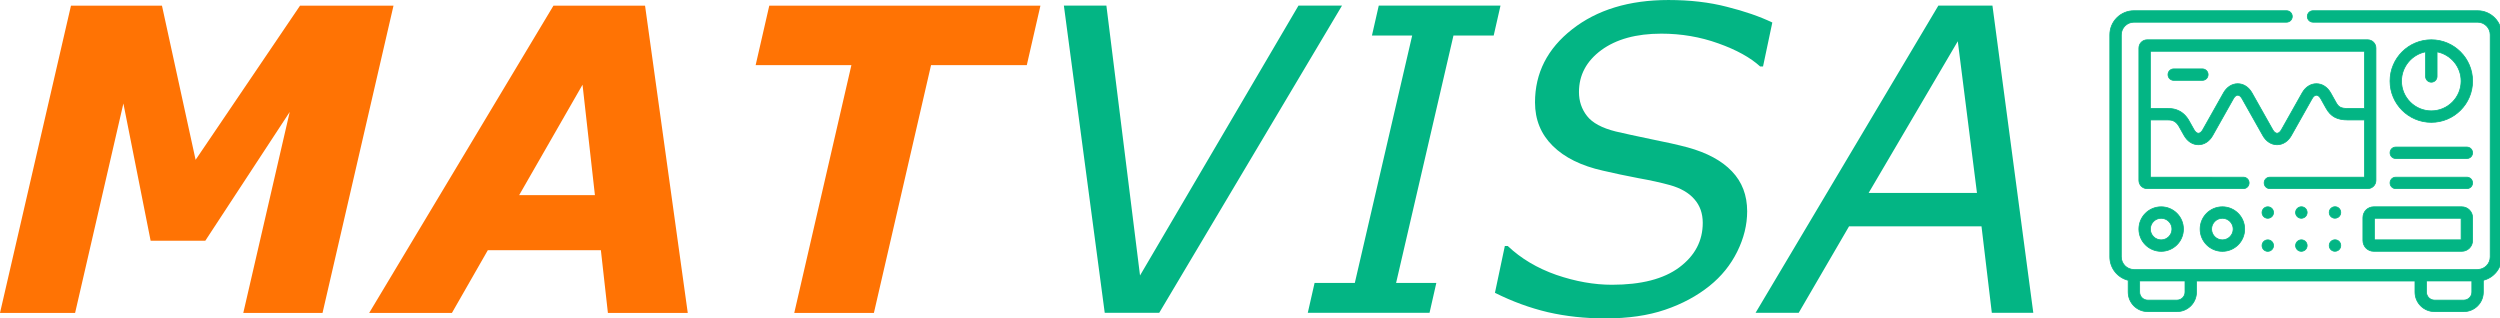 <?xml version="1.0" encoding="UTF-8" standalone="no"?>
<!-- Created with Inkscape (http://www.inkscape.org/) -->

<svg
   width="150.258mm"
   height="19.137mm"
   viewBox="0 0 150.258 19.137"
   version="1.1"
   id="svg1"
   xml:space="preserve"
   xmlns="http://www.w3.org/2000/svg"
   xmlns:svg="http://www.w3.org/2000/svg"><defs
     id="defs1" /><g
     id="layer1"
     transform="translate(-40.8,-96.229)"><path
       style="font-style:italic;font-weight:bold;font-size:25.4px;-inkscape-font-specification:'sans-serif, ';white-space:pre;inline-size:148.195;fill:#ff7304;stroke-width:1000"
       d="m 75.308,110.038 h -4.763 l 2.791,-12.08 -5.073,7.739 h -3.287 l -1.637,-8.248 -2.902,12.588 h -4.514 l 4.266,-18.467 h 5.469 l 2.022,9.265 6.276,-9.265 h 5.618 z m 21.952,0 h -4.8 l -0.422,-3.77 h -6.796 l -2.158,3.77 h -4.973 L 89.186,91.571 h 5.507 z m -5.581,-7.082 -0.744,-6.635 -3.808,6.635 z m 25.958,-7.813 h -5.755 l -3.435,14.895 h -4.787 l 3.435,-14.895 h -5.755 l 0.819,-3.572 h 16.297 z"
       id="text1"
       transform="translate(-15.123,5)"
       aria-label="MAT" /><path
       style="font-style:italic;font-size:25.4px;-inkscape-font-specification:'sans-serif, ';white-space:pre;inline-size:148.195;fill:#03b584;stroke-width:1000"
       d="M 74.675,91.571 63.687,110.038 H 60.413 L 57.957,91.571 h 2.555 l 2.022,16.222 9.525,-16.222 z m 5.259,18.467 h -7.317 l 0.409,-1.798 h 2.418 l 3.448,-14.87 h -2.418 l 0.409,-1.798 h 7.317 l -0.409,1.798 h -2.418 l -3.448,14.87 h 2.418 z m 10.542,0.335 q -1.798,0 -3.423,-0.372 -1.625,-0.384 -3.187,-1.166 l 0.595,-2.815 h 0.174 q 1.191,1.129 2.915,1.736 1.736,0.595 3.349,0.595 2.642,0 4.043,-1.042 1.414,-1.054 1.414,-2.679 0,-0.856 -0.508,-1.426 -0.496,-0.571 -1.463,-0.843 -0.806,-0.223 -1.922,-0.422 -1.104,-0.211 -2.108,-0.446 -1.947,-0.434 -3.014,-1.488 -1.067,-1.054 -1.067,-2.617 0,-2.642 2.232,-4.39 2.245,-1.761 5.792,-1.761 1.935,0 3.51,0.409 1.587,0.397 2.729,0.943 l -0.558,2.642 h -0.174 q -0.881,-0.806 -2.518,-1.389 -1.625,-0.583 -3.423,-0.583 -2.257,0 -3.609,0.992 -1.339,0.992 -1.339,2.518 0,0.819 0.484,1.439 0.484,0.62 1.724,0.93 0.794,0.186 2.108,0.459 1.315,0.26 2.208,0.496 1.761,0.484 2.667,1.439 0.918,0.955 0.918,2.406 0,1.215 -0.595,2.418 -0.595,1.203 -1.662,2.059 -1.141,0.918 -2.679,1.439 -1.525,0.521 -3.609,0.521 z m 25.747,-0.335 h -2.493 l -0.62,-5.197 h -7.962 l -3.026,5.197 H 99.53 L 110.518,91.571 h 3.249 z m -3.386,-7.206 -1.153,-9.116 -5.358,9.116 z"
       id="text1-3"
       transform="translate(46.785,4.993)"
       aria-label="VISA" /><g
       id="g15"
       transform="matrix(0.046,0,0,0.046,167.607,94.139)"><path
         d="m 480.519,59.438 h -214.98 c -4.142,0 -7.5,3.358 -7.5,7.5 0,4.142 3.358,7.5 7.5,7.5 h 214.98 c 9.087,0 16.481,7.394 16.481,16.482 v 290.163 c 0,9.088 -7.394,16.482 -16.481,16.482 H 31.481 C 22.394,397.565 15,390.171 15,381.083 V 90.919 c 0,-9.088 7.394,-16.482 16.481,-16.482 h 199.418 c 4.142,0 7.5,-3.358 7.5,-7.5 0,-4.142 -3.358,-7.5 -7.5,-7.5 H 31.481 C 14.123,59.438 0,73.56 0,90.919 v 290.163 c 0,14.775 10.233,27.198 23.981,30.572 v 15.408 c 0,14.061 11.439,25.5 25.5,25.5 h 38.268 c 14.061,0 25.5,-11.439 25.5,-25.5 v -14.498 h 285.474 v 14.498 c 0,14.061 11.439,25.5 25.5,25.5 h 38.296 c 14.061,0 25.5,-11.439 25.5,-25.5 V 411.654 C 501.767,408.281 512,395.857 512,381.083 V 90.919 C 512,73.56 497.877,59.438 480.519,59.438 Z M 98.249,427.062 c 0,5.79 -4.71,10.5 -10.5,10.5 H 49.481 c -5.79,0 -10.5,-4.71 -10.5,-10.5 v -14.498 h 59.268 z m 374.77,0 c 0,5.79 -4.71,10.5 -10.5,10.5 h -38.296 c -5.79,0 -10.5,-4.71 -10.5,-10.5 v -14.498 h 59.296 z"
         id="path1"
         style="fill:#03b584;fill-opacity:1;stroke:#03b584;stroke-opacity:1" /><path
         d="m 373.624,252.572 h 92.863 c 4.142,0 7.5,-3.358 7.5,-7.5 0,-4.142 -3.358,-7.5 -7.5,-7.5 h -92.863 c -4.142,0 -7.5,3.358 -7.5,7.5 0,4.142 3.358,7.5 7.5,7.5 z"
         id="path2"
         style="fill:#03b584;fill-opacity:1;stroke:#03b584;stroke-opacity:1" /><path
         d="m 373.624,291.918 h 92.863 c 4.142,0 7.5,-3.358 7.5,-7.5 0,-4.142 -3.358,-7.5 -7.5,-7.5 h -92.863 c -4.142,0 -7.5,3.358 -7.5,7.5 0,4.142 3.358,7.5 7.5,7.5 z"
         id="path3"
         style="fill:#03b584;fill-opacity:1;stroke:#03b584;stroke-opacity:1" /><path
         d="m 211.711,317.809 c -2.928,-2.929 -7.706,-2.901 -10.635,0.028 -2.929,2.929 -2.929,7.678 0,10.606 1.464,1.464 3.384,2.197 5.303,2.197 1.919,0 3.839,-0.732 5.303,-2.197 l 0.057,-0.057 c 2.929,-2.928 2.901,-7.648 -0.028,-10.577 z"
         id="path4"
         style="fill:#03b584;fill-opacity:1;stroke:#03b584;stroke-opacity:1" /><path
         d="m 256.557,318.924 c -2.298,-3.446 -6.955,-4.377 -10.4,-2.08 l -0.085,0.057 c -3.447,2.297 -4.378,6.954 -2.08,10.4 1.445,2.168 3.823,3.341 6.247,3.341 1.43,0 2.875,-0.408 4.153,-1.261 l 0.085,-0.057 c 3.446,-2.297 4.377,-6.954 2.08,-10.4 z"
         id="path5"
         style="fill:#03b584;fill-opacity:1;stroke:#03b584;stroke-opacity:1" /><path
         d="m 201.076,361.039 c -2.929,2.929 -2.929,7.678 0,10.606 1.464,1.464 3.384,2.197 5.303,2.197 1.919,0 3.839,-0.732 5.303,-2.197 l 0.057,-0.057 c 2.929,-2.929 2.901,-7.649 -0.028,-10.578 -2.928,-2.928 -7.706,-2.901 -10.635,0.029 z"
         id="path6"
         style="fill:#03b584;fill-opacity:1;stroke:#03b584;stroke-opacity:1" /><path
         d="m 246.156,360.045 -0.085,0.057 c -3.447,2.297 -4.378,6.954 -2.08,10.4 1.445,2.168 3.823,3.341 6.247,3.341 1.43,0 2.875,-0.408 4.153,-1.261 l 0.085,-0.057 c 3.447,-2.297 4.378,-6.954 2.08,-10.4 -2.297,-3.446 -6.954,-4.377 -10.4,-2.08 z"
         id="path7"
         style="fill:#03b584;fill-opacity:1;stroke:#03b584;stroke-opacity:1" /><path
         d="m 300.505,318.884 c -2.288,-3.453 -6.943,-4.396 -10.395,-2.108 l -0.085,0.057 c -3.453,2.289 -4.396,6.943 -2.108,10.395 1.443,2.178 3.828,3.357 6.258,3.357 1.423,0 2.862,-0.405 4.137,-1.25 l 0.085,-0.057 c 3.453,-2.288 4.397,-6.942 2.108,-10.394 z"
         id="path8"
         style="fill:#03b584;fill-opacity:1;stroke:#03b584;stroke-opacity:1" /><path
         d="m 290.11,359.977 -0.085,0.057 c -3.453,2.289 -4.396,6.943 -2.108,10.395 1.443,2.178 3.828,3.357 6.258,3.357 1.423,0 2.862,-0.405 4.137,-1.25 l 0.085,-0.057 c 3.453,-2.289 4.396,-6.943 2.108,-10.395 -2.288,-3.451 -6.942,-4.395 -10.395,-2.107 z"
         id="path9"
         style="fill:#03b584;fill-opacity:1;stroke:#03b584;stroke-opacity:1" /><path
         d="M 120.915,135.437 H 83.497 c -4.142,0 -7.5,3.358 -7.5,7.5 0,4.142 3.358,7.5 7.5,7.5 h 37.417 c 4.142,0 7.5,-3.358 7.5,-7.5 0,-4.142 -3.357,-7.5 -7.499,-7.5 z"
         id="path10"
         style="fill:#03b584;fill-opacity:1;stroke:#03b584;stroke-opacity:1" /><path
         d="M 336.887,97.423 H 48.801 c -5.964,0 -10.816,4.853 -10.816,10.817 v 172.89 c 0,5.949 4.852,10.788 10.816,10.788 H 174.49 c 4.142,0 7.5,-3.358 7.5,-7.5 0,-4.142 -3.358,-7.5 -7.5,-7.5 H 52.984 V 202.17 h 22.859 c 3.52,0 9.4,0 14.085,7.586 l 7.163,12.724 c 4.327,7.667 11.127,12.063 18.659,12.063 h 0.019 c 7.531,-0.007 14.32,-4.409 18.624,-12.067 l 27.185,-48.248 c 1.578,-2.801 3.608,-4.408 5.569,-4.408 1.961,0 3.992,1.607 5.57,4.409 l 27.18,48.239 c 4.312,7.674 11.106,12.076 18.643,12.076 7.537,0 14.331,-4.401 18.638,-12.068 l 27.185,-48.248 c 1.577,-2.8 3.607,-4.407 5.569,-4.409 h 0.003 c 1.941,0 4.035,1.652 5.586,4.395 l 7.093,12.654 c 6.116,10.869 14.375,15.302 28.504,15.302 h 21.584 v 74.748 H 209.129 c -4.142,0 -7.5,3.358 -7.5,7.5 0,4.142 3.358,7.5 7.5,7.5 h 127.758 c 5.964,0 10.817,-4.839 10.817,-10.788 V 108.24 c 0,-5.965 -4.853,-10.817 -10.817,-10.817 z M 311.12,187.17 c -9.442,0 -12.251,-2.007 -15.426,-7.647 l -7.102,-12.669 c -4.328,-7.649 -11.126,-12.034 -18.655,-12.034 -0.006,0 -0.013,0 -0.019,0 -7.527,0.007 -14.316,4.398 -18.624,12.046 l -27.188,48.255 c -1.556,2.77 -3.637,4.423 -5.565,4.423 -1.928,0 -4.009,-1.654 -5.57,-4.431 l -27.184,-48.247 c -4.313,-7.656 -11.106,-12.047 -18.639,-12.046 -7.533,0 -14.326,4.391 -18.638,12.046 l -27.189,48.255 c -1.578,2.809 -3.607,4.421 -5.565,4.423 -0.001,0 -0.002,0 -0.003,0 -1.937,0 -4.03,-1.658 -5.593,-4.429 l -7.229,-12.841 c -0.043,-0.077 -0.088,-0.153 -0.134,-0.229 C 93.716,187.171 80.265,187.171 75.845,187.171 H 52.984 v -74.748 h 279.719 v 74.748 H 311.12 Z"
         id="path11"
         style="fill:#03b584;fill-opacity:1;stroke:#03b584;stroke-opacity:1" /><path
         d="m 37.984,344.741 c 0,16.046 13.054,29.101 29.1,29.101 16.046,0 29.1,-13.055 29.1,-29.101 0,-16.046 -13.054,-29.101 -29.1,-29.101 -16.046,0 -29.1,13.055 -29.1,29.101 z m 43.201,0 c 0,7.775 -6.325,14.101 -14.1,14.101 -7.775,0 -14.1,-6.326 -14.1,-14.101 0,-7.775 6.325,-14.101 14.1,-14.101 7.775,0 14.1,6.326 14.1,14.101 z"
         id="path12"
         style="fill:#03b584;fill-opacity:1;stroke:#03b584;stroke-opacity:1" /><path
         d="m 147.079,315.641 c -16.046,0 -29.1,13.055 -29.1,29.101 0,16.046 13.054,29.101 29.1,29.101 16.045,0 29.1,-13.055 29.1,-29.101 0,-16.046 -13.055,-29.101 -29.1,-29.101 z m 0,43.201 c -7.775,0 -14.1,-6.326 -14.1,-14.101 0,-7.775 6.325,-14.101 14.1,-14.101 7.774,0 14.1,6.326 14.1,14.101 0,7.775 -6.326,14.101 -14.1,14.101 z"
         id="path13"
         style="fill:#03b584;fill-opacity:1;stroke:#03b584;stroke-opacity:1" /><path
         d="m 420.056,205.289 c 29.738,0 53.932,-24.194 53.932,-53.933 0,-29.739 -24.194,-53.933 -53.932,-53.933 -29.738,0 -53.932,24.194 -53.932,53.933 0,29.739 24.194,53.933 53.932,53.933 z m -7.5,-92.134 v 32.191 c 0,4.142 3.358,7.5 7.5,7.5 4.142,0 7.5,-3.358 7.5,-7.5 v -32.191 c 17.89,3.506 31.432,19.299 31.432,38.201 0,21.467 -17.465,38.933 -38.932,38.933 -21.467,0 -38.932,-17.465 -38.932,-38.933 0,-18.902 13.542,-34.694 31.432,-38.201 z"
         id="path14"
         style="fill:#03b584;fill-opacity:1;stroke:#03b584;stroke-opacity:1" /><path
         d="m 330.691,329.746 v 29.935 c 0,7.777 6.314,14.105 14.076,14.105 h 115.115 c 7.777,0 14.105,-6.328 14.105,-14.105 v -29.935 c 0,-7.777 -6.328,-14.105 -14.105,-14.105 H 344.767 c -7.762,0 -14.076,6.327 -14.076,14.105 z m 15,0.895 h 113.296 v 28.145 H 345.691 Z"
         id="path15"
         style="fill:#03b584;fill-opacity:1;stroke:#03b584;stroke-opacity:1" /></g></g></svg>
